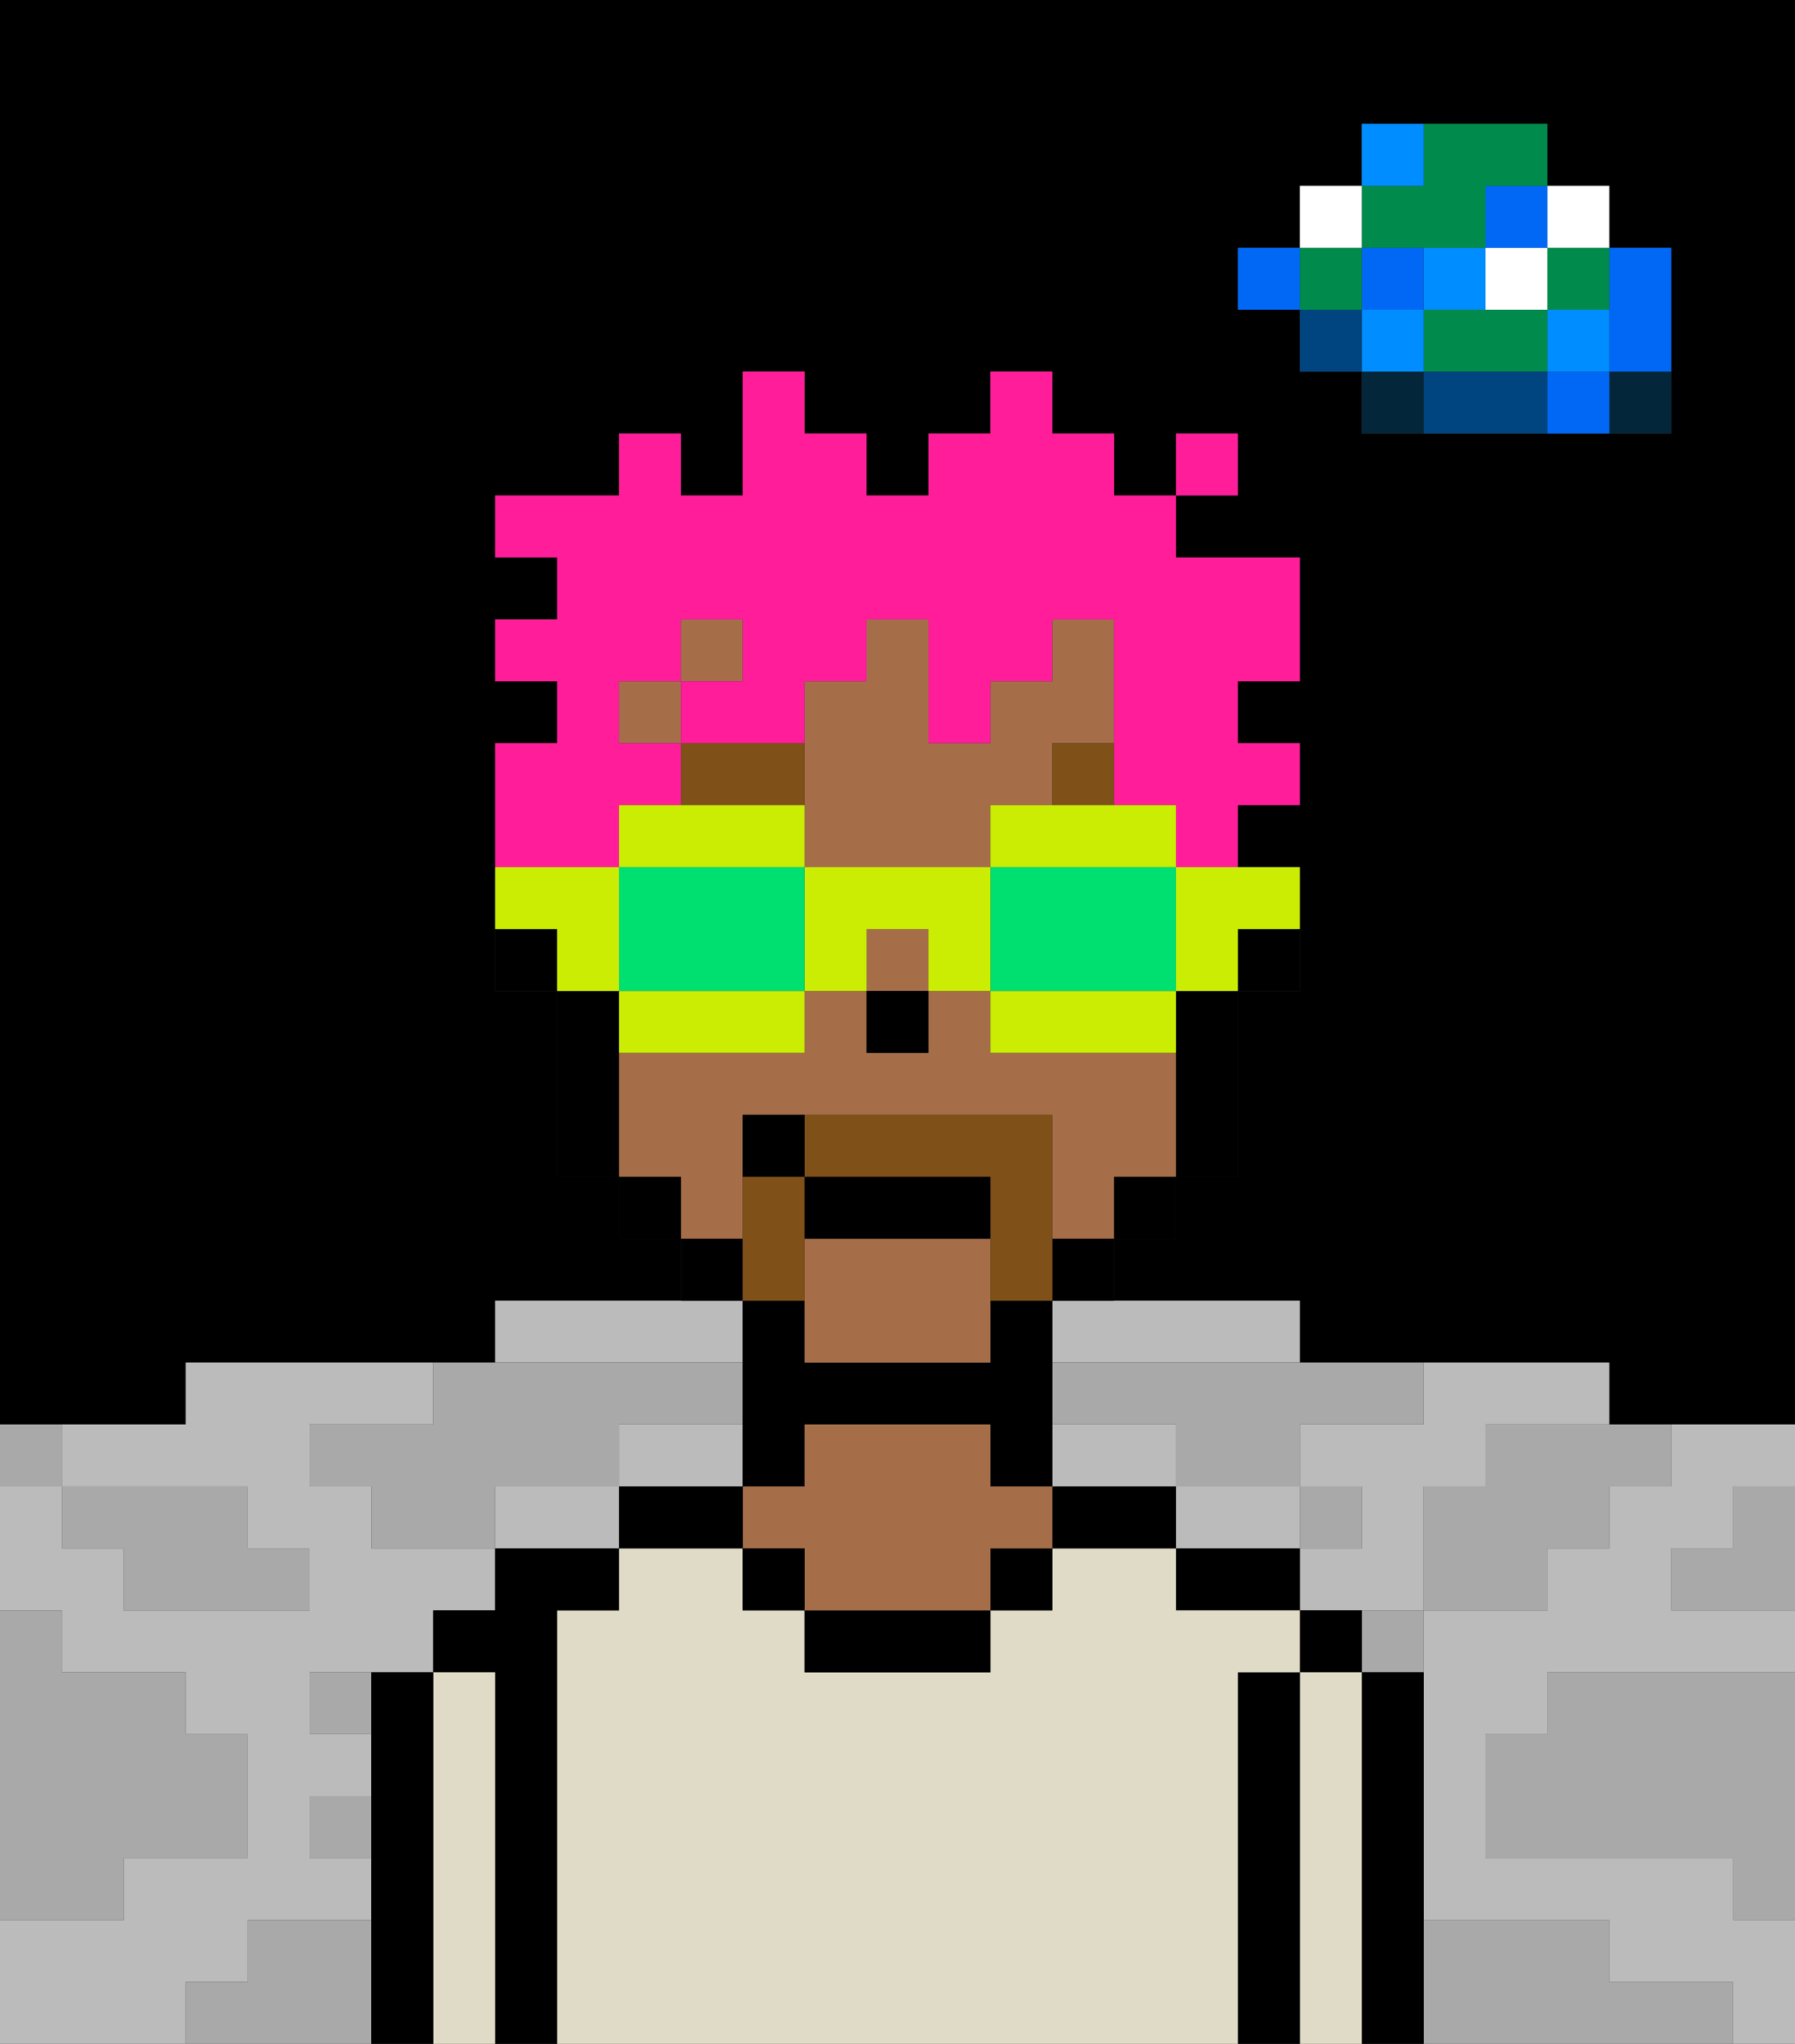 <svg xmlns="http://www.w3.org/2000/svg" viewBox="0 0 29 33"><rect x="0" y="0" width="29" height="33" fill="#333333" stroke="none"/><defs><style>polygon,rect,path{shape-rendering:crispedges;}polygon,rect,path{shape-rendering:crispedges;}.kb58-1{fill:#a9a9a9;}.kb58-2{fill:#bbbbbb;}.kb58-3{fill:#04263a;}.kb58-4{fill:#0068f5;}.kb58-5{fill:#008dff;}.kb58-6{fill:#008b4c;}.kb58-7{fill:#ffffff;}.kb58-8{fill:#004480;}.kb58-9{fill:#000000;}.kb58-10{fill:#e0dbc6;}.kb58-11{fill:#a56e49;}.kb58-12{fill:#7f5018;}.kb58-13{fill:#7f5018;}.kb58-14{fill:#ff1d99;}.kb58-15{fill:#cbed03;}.kb58-16{fill:#00e070;}</style></defs><polygon class="kb58-1" points="28 25 27 25 27 26 28 26 29 26 29 25 29 24 28 24 28 25"/><path class="kb58-9" d="M27,0H0V23H3V22H8V21h3V20H10V19H9V16H8V12H9V11H8V10H9V9H8V8h2V7h1V8h1V6h1V7h1V8h1V7h1V6h1V7h1V8h1V7h1V8H19V9h2v2H20v1h1v1H20v1h1v2H20v3H19v1H18v1h3v1h5v1h3V0H27Zm0,5V7H22V6H21V5H20V4h1V3h1V2h3V3h1V4h1Z"/><polygon class="kb58-1" points="27 32 26 32 26 31 25 31 24 31 23 31 23 32 23 33 24 33 25 33 26 33 27 33 28 33 28 32 27 32"/><polygon class="kb58-1" points="27 27 26 27 25 27 25 28 24 28 24 29 24 30 25 30 26 30 27 30 28 30 28 31 29 31 29 30 29 29 29 28 29 27 28 27 27 27"/><polygon class="kb58-2" points="21 25 21 24 20 24 19 24 19 25 20 25 21 25"/><polygon class="kb58-2" points="22 23 21 23 21 24 22 24 22 25 21 25 21 26 22 26 23 26 23 25 23 24 24 24 24 23 25 23 26 23 26 22 25 22 24 22 23 22 23 23 22 23"/><polygon class="kb58-2" points="9 24 8 24 8 25 9 25 10 25 10 24 9 24"/><polygon class="kb58-2" points="18 24 19 24 19 23 18 23 17 23 17 24 18 24"/><polygon class="kb58-2" points="12 24 12 23 11 23 10 23 10 24 11 24 12 24"/><polygon class="kb58-2" points="27 23 27 24 26 24 26 25 25 25 25 26 24 26 23 26 23 27 23 28 23 29 23 30 23 31 24 31 25 31 26 31 26 32 27 32 28 32 28 33 29 33 29 32 29 31 28 31 28 30 27 30 26 30 25 30 24 30 24 29 24 28 25 28 25 27 26 27 27 27 28 27 29 27 29 26 28 26 27 26 27 25 28 25 28 24 29 24 29 23 28 23 27 23"/><polygon class="kb58-2" points="10 22 11 22 12 22 12 21 11 21 10 21 9 21 8 21 8 22 9 22 10 22"/><polygon class="kb58-2" points="4 32 4 31 5 31 6 31 6 30 5 30 5 29 6 29 6 28 5 28 5 27 6 27 7 27 7 26 8 26 8 25 7 25 6 25 6 24 5 24 5 23 6 23 7 23 7 22 6 22 5 22 4 22 3 22 3 23 2 23 1 23 1 24 2 24 3 24 4 24 4 25 5 25 5 26 4 26 3 26 2 26 2 25 1 25 1 24 0 24 0 25 0 26 1 26 1 27 2 27 3 27 3 28 4 28 4 29 4 30 3 30 2 30 2 31 1 31 0 31 0 32 0 33 1 33 2 33 3 33 3 32 4 32"/><polygon class="kb58-2" points="17 22 18 22 19 22 20 22 21 22 21 21 20 21 19 21 18 21 17 21 17 22"/><rect class="kb58-3" x="26" y="6" width="1" height="1"/><polygon class="kb58-4" points="26 5 26 6 27 6 27 5 27 4 26 4 26 5"/><rect class="kb58-4" x="25" y="6" width="1" height="1"/><rect class="kb58-5" x="25" y="5" width="1" height="1"/><rect class="kb58-6" x="25" y="4" width="1" height="1"/><rect class="kb58-7" x="25" y="3" width="1" height="1"/><polygon class="kb58-1" points="24 23 24 24 23 24 23 25 23 26 24 26 25 26 25 25 26 25 26 24 27 24 27 23 26 23 25 23 24 23"/><polygon class="kb58-6" points="24 5 23 5 23 6 24 6 25 6 25 5 24 5"/><rect class="kb58-7" x="24" y="4" width="1" height="1"/><rect class="kb58-4" x="24" y="3" width="1" height="1"/><polygon class="kb58-8" points="24 6 23 6 23 7 24 7 25 7 25 6 24 6"/><rect class="kb58-5" x="23" y="4" width="1" height="1"/><rect class="kb58-1" x="22" y="26" width="1" height="1"/><rect class="kb58-3" x="22" y="6" width="1" height="1"/><rect class="kb58-5" x="22" y="5" width="1" height="1"/><rect class="kb58-4" x="22" y="4" width="1" height="1"/><polygon class="kb58-6" points="23 4 24 4 24 3 25 3 25 2 24 2 23 2 23 3 22 3 22 4 23 4"/><rect class="kb58-5" x="22" y="2" width="1" height="1"/><rect class="kb58-1" x="21" y="24" width="1" height="1"/><rect class="kb58-8" x="21" y="5" width="1" height="1"/><rect class="kb58-6" x="21" y="4" width="1" height="1"/><rect class="kb58-7" x="21" y="3" width="1" height="1"/><rect class="kb58-4" x="20" y="4" width="1" height="1"/><polygon class="kb58-1" points="19 22 18 22 17 22 17 23 18 23 19 23 19 24 20 24 21 24 21 23 22 23 23 23 23 22 22 22 21 22 20 22 19 22"/><rect class="kb58-1" x="5" y="27" width="1" height="1"/><polygon class="kb58-1" points="6 23 5 23 5 24 6 24 6 25 7 25 8 25 8 24 9 24 10 24 10 23 11 23 12 23 12 22 11 22 10 22 9 22 8 22 7 22 7 23 6 23"/><polygon class="kb58-1" points="6 31 5 31 4 31 4 32 3 32 3 33 4 33 5 33 6 33 6 32 6 31"/><rect class="kb58-1" x="5" y="29" width="1" height="1"/><polygon class="kb58-1" points="2 31 2 30 3 30 4 30 4 29 4 28 3 28 3 27 2 27 1 27 1 26 0 26 0 27 0 28 0 29 0 30 0 31 1 31 2 31"/><polygon class="kb58-1" points="2 25 2 26 3 26 4 26 5 26 5 25 4 25 4 24 3 24 2 24 1 24 1 25 2 25"/><rect class="kb58-1" y="23" width="1" height="1"/><polygon class="kb58-9" points="23 31 23 30 23 29 23 28 23 27 22 27 22 28 22 29 22 30 22 31 22 32 22 33 23 33 23 32 23 31"/><rect class="kb58-9" x="21" y="26" width="1" height="1"/><polygon class="kb58-10" points="22 31 22 30 22 29 22 28 22 27 21 27 21 28 21 29 21 30 21 31 21 32 21 33 22 33 22 32 22 31"/><polygon class="kb58-9" points="21 31 21 30 21 29 21 28 21 27 20 27 20 28 20 29 20 30 20 31 20 32 20 33 21 33 21 32 21 31"/><polygon class="kb58-9" points="20 25 19 25 19 26 20 26 21 26 21 25 20 25"/><polygon class="kb58-10" points="20 31 20 30 20 29 20 28 20 27 21 27 21 26 20 26 19 26 19 25 18 25 17 25 17 26 16 26 16 27 15 27 14 27 13 27 13 26 12 26 12 25 11 25 10 25 10 26 9 26 9 27 9 28 9 29 9 30 9 31 9 32 9 33 10 33 11 33 12 33 13 33 14 33 15 33 16 33 17 33 18 33 19 33 20 33 20 32 20 31"/><polygon class="kb58-9" points="18 24 17 24 17 25 18 25 19 25 19 24 18 24"/><rect class="kb58-9" x="16" y="25" width="1" height="1"/><polygon class="kb58-9" points="14 26 13 26 13 27 14 27 15 27 16 27 16 26 15 26 14 26"/><polygon class="kb58-9" points="13 24 13 23 14 23 15 23 16 23 16 24 17 24 17 23 17 22 17 21 16 21 16 22 15 22 14 22 13 22 13 21 12 21 12 22 12 23 12 24 13 24"/><polygon class="kb58-11" points="16 24 16 23 15 23 14 23 13 23 13 24 12 24 12 25 13 25 13 26 14 26 15 26 16 26 16 25 17 25 17 24 16 24"/><rect class="kb58-9" x="12" y="25" width="1" height="1"/><polygon class="kb58-9" points="11 24 10 24 10 25 11 25 12 25 12 24 11 24"/><polygon class="kb58-9" points="9 31 9 30 9 29 9 28 9 27 9 26 10 26 10 25 9 25 8 25 8 26 7 26 7 27 8 27 8 28 8 29 8 30 8 31 8 32 8 33 9 33 9 32 9 31"/><polygon class="kb58-10" points="8 31 8 30 8 29 8 28 8 27 7 27 7 28 7 29 7 30 7 31 7 32 7 33 8 33 8 32 8 31"/><polygon class="kb58-9" points="7 31 7 30 7 29 7 28 7 27 6 27 6 28 6 29 6 30 6 31 6 32 6 33 7 33 7 32 7 31"/><rect class="kb58-9" x="20" y="15" width="1" height="1"/><rect class="kb58-11" x="10" y="11" width="1" height="1"/><rect class="kb58-11" x="11" y="10" width="1" height="1"/><polygon class="kb58-11" points="13 20 13 21 13 22 14 22 15 22 16 22 16 21 16 20 13 20"/><polygon class="kb58-11" points="13 14 14 14 15 14 16 14 16 13 17 13 17 12 18 12 18 11 18 10 17 10 17 11 16 11 16 12 15 12 15 11 15 10 14 10 14 11 13 11 13 12 13 13 13 14"/><polygon class="kb58-11" points="12 19 12 18 13 18 15 18 16 18 17 18 17 19 17 20 18 20 18 19 19 19 19 18 19 17 18 17 17 17 16 17 16 16 15 16 15 17 14 17 14 16 13 16 13 17 12 17 11 17 10 17 10 18 10 19 11 19 11 20 12 20 12 19"/><rect class="kb58-11" x="14" y="15" width="1" height="1"/><polygon class="kb58-9" points="19 17 19 18 19 19 20 19 20 18 20 17 20 16 19 16 19 17"/><rect class="kb58-9" x="18" y="19" width="1" height="1"/><rect class="kb58-9" x="17" y="20" width="1" height="1"/><rect class="kb58-9" x="11" y="20" width="1" height="1"/><rect class="kb58-9" x="10" y="19" width="1" height="1"/><polygon class="kb58-9" points="10 17 10 16 9 16 9 17 9 18 9 19 10 19 10 18 10 17"/><rect class="kb58-9" x="8" y="15" width="1" height="1"/><rect class="kb58-9" x="14" y="16" width="1" height="1"/><polygon class="kb58-12" points="13 13 13 12 12 12 11 12 11 13 12 13 13 13"/><rect class="kb58-12" x="17" y="12" width="1" height="1"/><polygon class="kb58-13" points="13 20 13 19 12 19 12 20 12 21 13 21 13 20"/><polygon class="kb58-13" points="15 19 16 19 16 20 16 21 17 21 17 20 17 19 17 18 16 18 15 18 13 18 13 19 15 19"/><polygon class="kb58-9" points="16 19 15 19 13 19 13 20 16 20 16 19"/><rect class="kb58-9" x="12" y="18" width="1" height="1"/><polygon class="kb58-14" points="10 14 10 13 11 13 11 12 10 12 10 11 11 11 11 10 12 10 12 11 11 11 11 12 12 12 13 12 13 11 14 11 14 10 15 10 15 11 15 12 16 12 16 11 17 11 17 10 18 10 18 11 18 12 18 13 19 13 19 14 20 14 20 13 21 13 21 12 20 12 20 11 21 11 21 10 21 9 20 9 19 9 19 8 18 8 18 7 17 7 17 6 16 6 16 7 15 7 15 8 14 8 14 7 13 7 13 6 12 6 12 7 12 8 11 8 11 7 10 7 10 8 9 8 8 8 8 9 9 9 9 10 8 10 8 11 9 11 9 12 8 12 8 13 8 14 9 14 10 14"/><rect class="kb58-14" x="19" y="7" width="1" height="1"/><polygon class="kb58-15" points="19 15 19 16 20 16 20 15 21 15 21 14 20 14 19 14 19 15"/><polygon class="kb58-15" points="16 13 16 14 17 14 18 14 19 14 19 13 18 13 17 13 16 13"/><polygon class="kb58-16" points="18 16 19 16 19 15 19 14 18 14 17 14 16 14 16 15 16 16 17 16 18 16"/><polygon class="kb58-15" points="18 16 17 16 16 16 16 17 17 17 18 17 19 17 19 16 18 16"/><polygon class="kb58-15" points="16 14 15 14 14 14 13 14 13 15 13 16 14 16 14 15 15 15 15 16 16 16 16 15 16 14"/><polygon class="kb58-15" points="12 14 13 14 13 13 12 13 11 13 10 13 10 14 11 14 12 14"/><polygon class="kb58-16" points="13 14 12 14 11 14 10 14 10 15 10 16 11 16 12 16 13 16 13 15 13 14"/><polygon class="kb58-15" points="11 16 10 16 10 17 11 17 12 17 13 17 13 16 12 16 11 16"/><polygon class="kb58-15" points="10 15 10 14 9 14 8 14 8 15 9 15 9 16 10 16 10 15"/></svg>